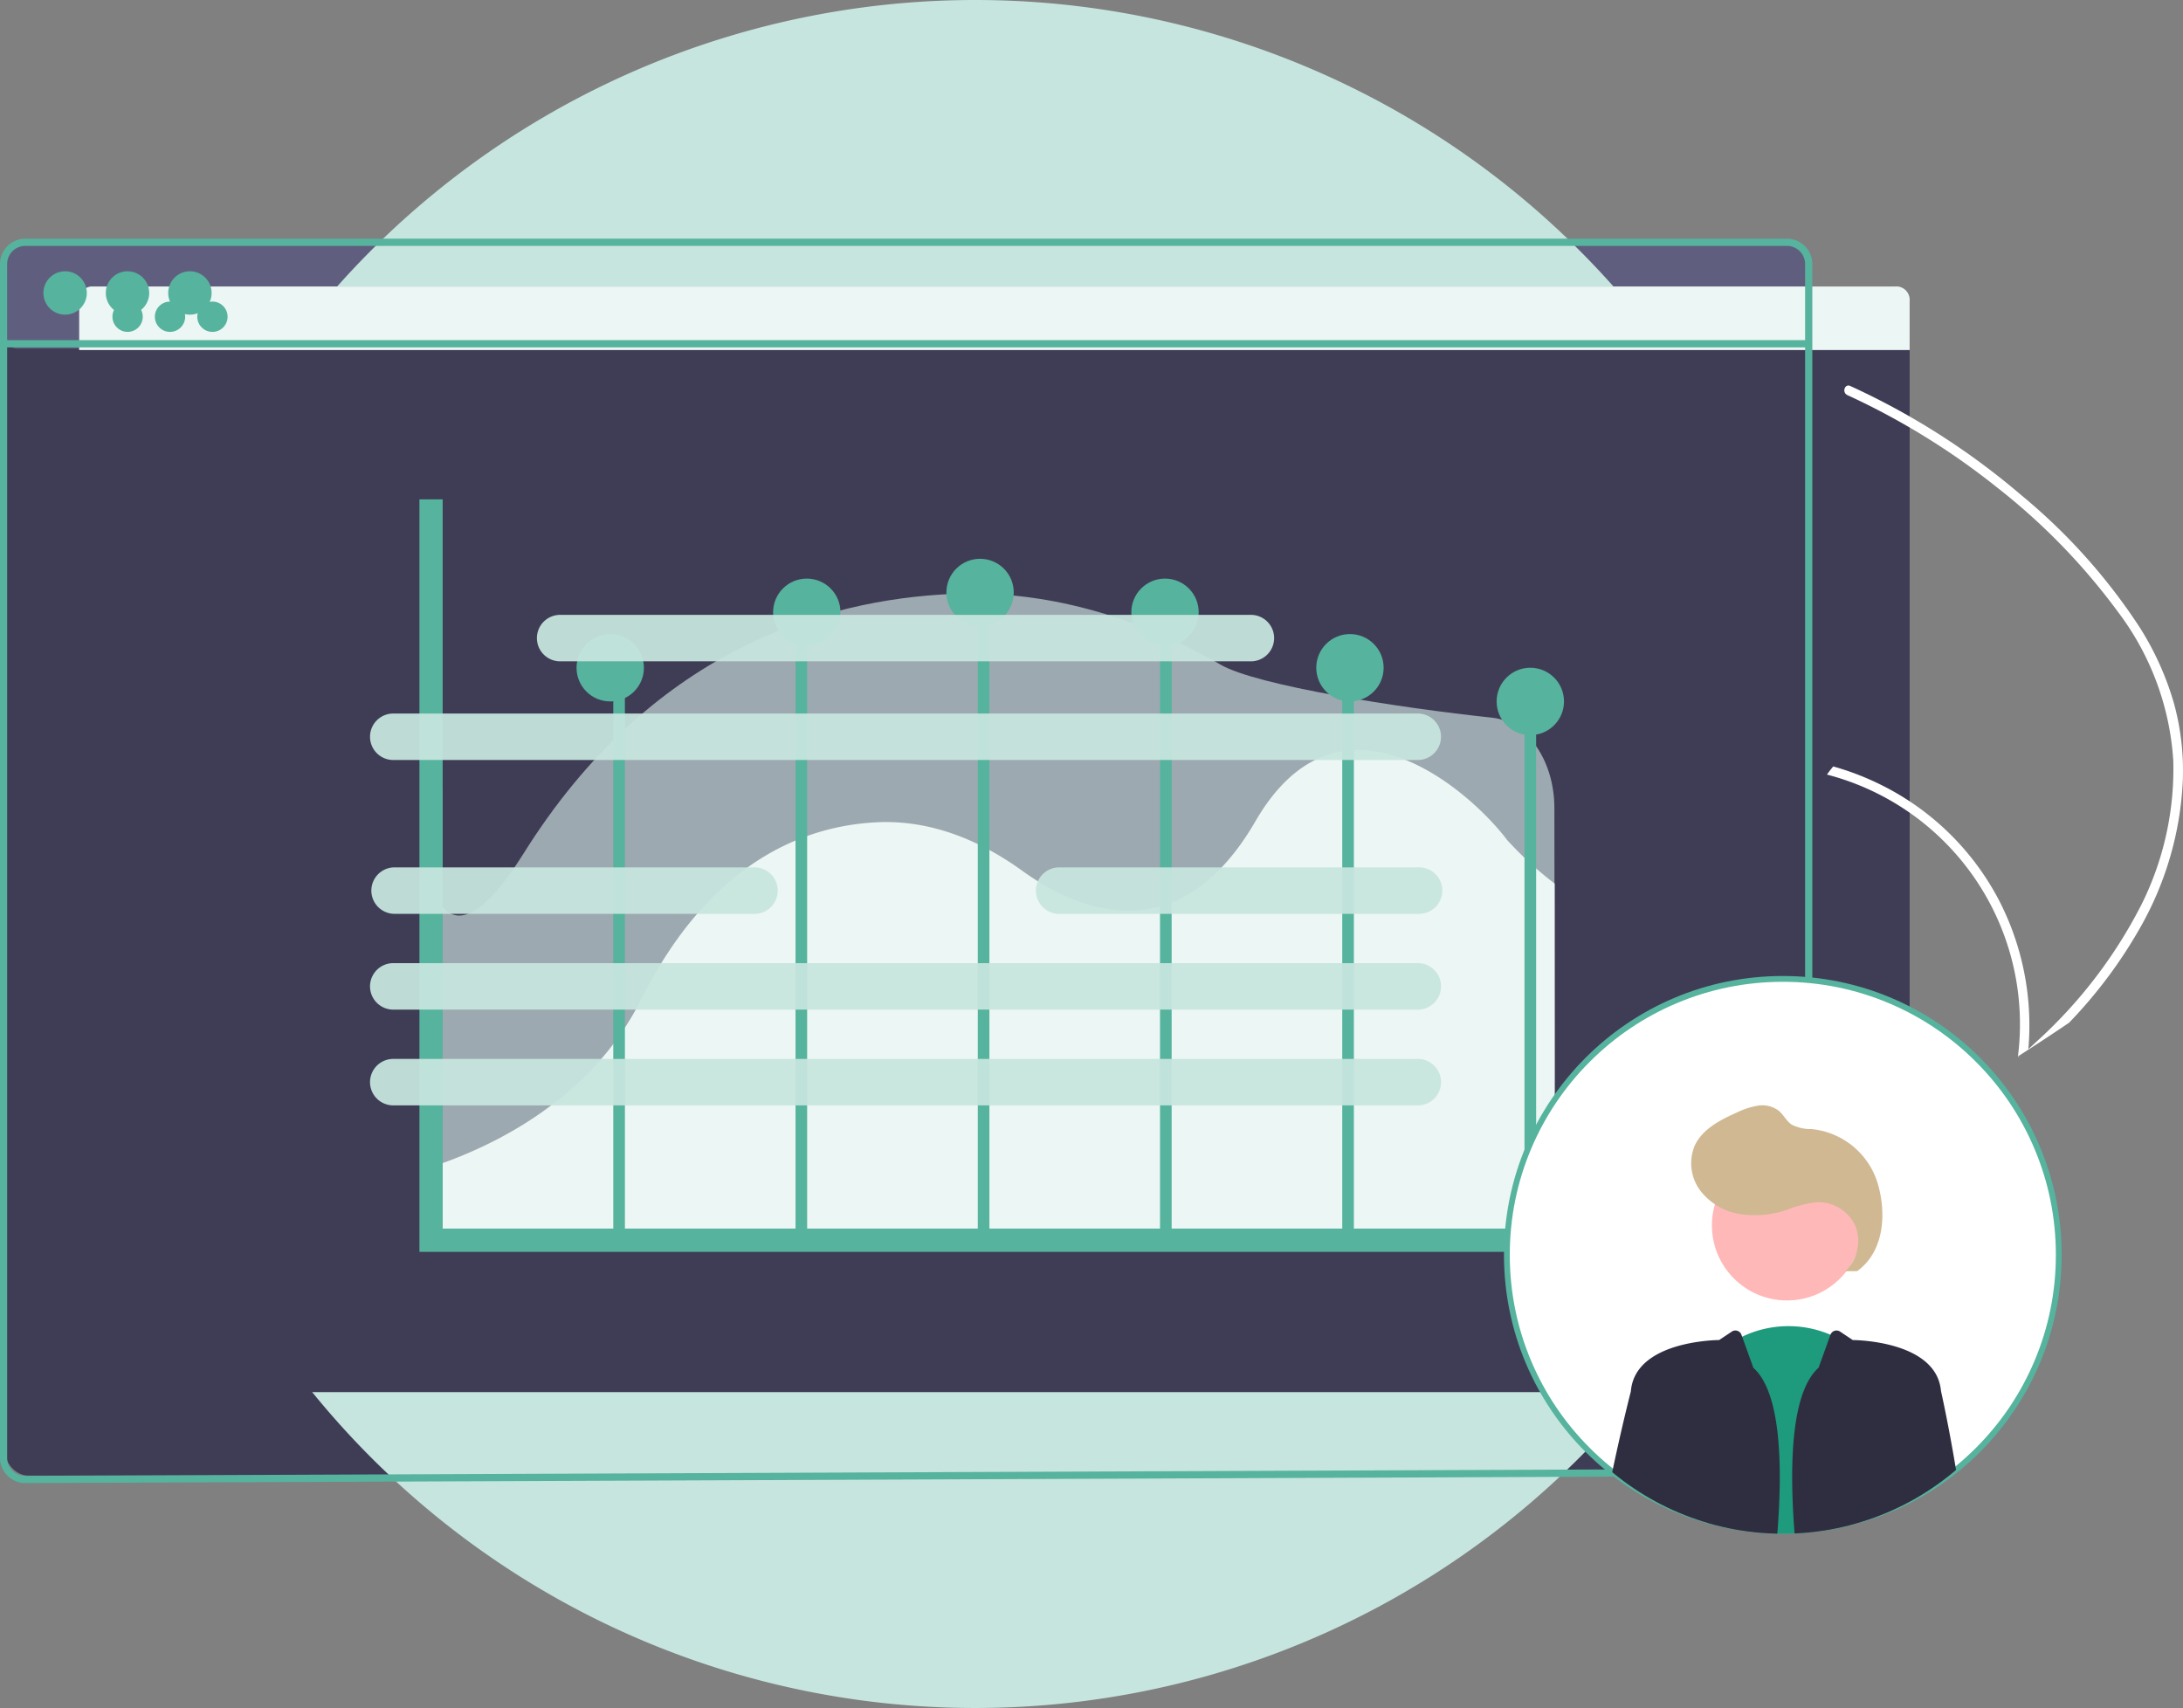 <svg xmlns="http://www.w3.org/2000/svg" xmlns:xlink="http://www.w3.org/1999/xlink" width="187.884" height="147" viewBox="0 0 187.884 147">
  <rect x="0" y="0" width="187.884" height="147" fill="#808080" stroke="none"/>
  <defs>
    <clipPath id="clip-path">
      <circle id="Ellipse_238" data-name="Ellipse 238" cx="23" cy="23" r="23" transform="translate(1217 1454)" fill="#fff" stroke="#707070" stroke-width="1"/>
    </clipPath>
  </defs>
  <g id="Group_2459" data-name="Group 2459" transform="translate(-98.558)">
    <rect id="Rectangle_1040" data-name="Rectangle 1040" width="155" height="106" rx="2" transform="translate(99 21)" fill="#3f3d56"/>
    <rect id="Rectangle_1041" data-name="Rectangle 1041" width="155" height="9" rx="1" transform="translate(99 21)" fill="#605e7e"/>
    <g id="Group_2457" data-name="Group 2457" transform="translate(18)">
      <path id="Path_2177" data-name="Path 2177" d="M73.5,0A73.5,73.5,0,1,1,0,73.5,73.5,73.5,0,0,1,73.5,0Z" transform="translate(91)" fill="#c6e5de"/>
      <g id="Group_2262" data-name="Group 2262" transform="translate(6062.959 645.345)">
        <path id="Path_2267" data-name="Path 2267" d="M393.207,263.38v91.4a1.742,1.742,0,0,1-1.558,1.88H237.216a1.435,1.435,0,0,1-1.1-.551,2.091,2.091,0,0,1-.455-1.329v-91.4a2.091,2.091,0,0,1,.455-1.329,1.435,1.435,0,0,1,1.1-.551H391.649A1.742,1.742,0,0,1,393.207,263.38Z" transform="translate(-6211.25 -882.192)" fill="#3f3d56"/>
        <path id="Path_2268" data-name="Path 2268" d="M393.207,262.754v4.221H235.66v-4.221a1.162,1.162,0,0,1,1.04-1.254H392.168A1.162,1.162,0,0,1,393.207,262.754Z" transform="translate(-6211.25 -882.192)" fill="#ecf6f4"/>
        <circle id="Ellipse_220" data-name="Ellipse 220" cx="1.304" cy="1.304" r="1.304" transform="translate(-5972.723 -619.389)" fill="#56b39d"/>
        <circle id="Ellipse_221" data-name="Ellipse 221" cx="1.304" cy="1.304" r="1.304" transform="translate(-5969.072 -619.389)" fill="#56b39d"/>
        <circle id="Ellipse_222" data-name="Ellipse 222" cx="1.304" cy="1.304" r="1.304" transform="translate(-5965.422 -619.389)" fill="#56b39d"/>
        <path id="Path_2269" data-name="Path 2269" d="M448.537,403.174v15.69l-96.62.07-.088-31.365c1.02,4.018,3.539,4.74,7.974-2.346,10.838-17.3,25.571-21.849,36.976-22.326,7.8-.329,15.591,1.825,23.023,6.1,3.087,1.781,15.285,3.7,23.335,4.552,3.03.319,5.368,3.693,5.375,7.754Z" transform="translate(-6297.132 -957.128)" fill="#d9eee9" opacity="0.609"/>
        <path id="Path_2270" data-name="Path 2270" d="M448.537,426.018V457.2H351.83v-6.779c2.765-.931,13.106-4.511,18.063-14.4,5.931-11.837,13.993-14.95,20.231-15.276,4.275-.227,8.53,1.241,12.593,4.172,4.57,3.3,13.379,7.272,20.071-4.271,7.4-12.762,18.774-2.245,21.657,1.622A31.262,31.262,0,0,0,448.537,426.018Z" transform="translate(-6297.132 -995.316)" fill="#ecf6f4"/>
        <path id="Path_2271" data-name="Path 2271" d="M265.83,251.28v63.763h96.707" transform="translate(-6211.132 -853.648)" fill="none" stroke="#56b39d" stroke-miterlimit="10" stroke-width="2"/>
        <g id="Group_2262-2" data-name="Group 2262" transform="translate(-5944.803 -594.354)">
          <line id="Line_383" data-name="Line 383" y1="38.871" transform="translate(0 16.877)" fill="none" stroke="#56b39d" stroke-miterlimit="10" stroke-width="1"/>
          <line id="Line_384" data-name="Line 384" y1="49.269" transform="translate(15.685 6.479)" fill="none" stroke="#56b39d" stroke-miterlimit="10" stroke-width="1"/>
          <line id="Line_385" data-name="Line 385" y1="54.215" transform="translate(31.371 1.533)" fill="none" stroke="#56b39d" stroke-miterlimit="10" stroke-width="1"/>
          <line id="Line_386" data-name="Line 386" y1="55.748" transform="translate(47.056)" fill="none" stroke="#56b39d" stroke-miterlimit="10" stroke-width="1"/>
          <line id="Line_387" data-name="Line 387" y1="54.043" transform="translate(62.741 1.705)" fill="none" stroke="#56b39d" stroke-miterlimit="10" stroke-width="1"/>
          <line id="Line_388" data-name="Line 388" y1="47.736" transform="translate(78.426 8.012)" fill="none" stroke="#56b39d" stroke-miterlimit="10" stroke-width="1"/>
          <line id="Line_389" data-name="Line 389" y1="44.498" transform="translate(94.111 11.25)" fill="none" stroke="#56b39d" stroke-miterlimit="10" stroke-width="1"/>
        </g>
        <circle id="Ellipse_224" data-name="Ellipse 224" cx="2.899" cy="2.899" r="2.899" transform="translate(-5932.78 -590.774)" fill="#56b39d"/>
        <circle id="Ellipse_225" data-name="Ellipse 225" cx="2.899" cy="2.899" r="2.899" transform="translate(-5915.863 -595.548)" fill="#56b39d"/>
        <circle id="Ellipse_226" data-name="Ellipse 226" cx="2.899" cy="2.899" r="2.899" transform="translate(-5900.948 -597.253)" fill="#56b39d"/>
        <circle id="Ellipse_227" data-name="Ellipse 227" cx="2.899" cy="2.899" r="2.899" transform="translate(-5885.031 -595.548)" fill="#56b39d"/>
        <circle id="Ellipse_228" data-name="Ellipse 228" cx="2.899" cy="2.899" r="2.899" transform="translate(-5869.114 -590.774)" fill="#56b39d"/>
        <circle id="Ellipse_229" data-name="Ellipse 229" cx="2.899" cy="2.899" r="2.899" transform="translate(-5853.591 -587.875)" fill="#56b39d"/>
      </g>
    </g>
    <g id="Group_2264" data-name="Group 2264" transform="translate(-988 -1368)">
      <g id="Group_2264-2" data-name="Group 2264" transform="translate(1086.558 1388.543)">
        <path id="Path_2273" data-name="Path 2273" d="M830.056,270.3a25.3,25.3,0,0,1,3.031,6.684,21.966,21.966,0,0,1,.759,6.487,28.143,28.143,0,0,1-3.686,12.808,40.5,40.5,0,0,1-6.11,8.165q-1.743,1.181-3.487,2.307c-.008,0-.016.011-.024.014-.056.036-.112.072-.164.108l-.718.462s.259.127.119.07l-.127-.051a22.192,22.192,0,0,0-16.436-24.268c.169-.242.351-.473.54-.7a23.412,23.412,0,0,1,3.865,1.462,22.941,22.941,0,0,1,10.373,10,23.455,23.455,0,0,1,2.554,12.871c.2-.18.4-.364.59-.546a41.126,41.126,0,0,0,9.144-11.892,26.182,26.182,0,0,0,2.742-12.387,23.663,23.663,0,0,0-4.744-12.787A54.8,54.8,0,0,0,817.887,258.4a62.272,62.272,0,0,0-12.92-7.976.448.448,0,0,1-.225-.575.381.381,0,0,1,.187-.221.332.332,0,0,1,.288.012c.57.262,1.136.528,1.7.806a62.98,62.98,0,0,1,13.012,8.583A50.7,50.7,0,0,1,830.056,270.3Z" transform="translate(-645.973 -236.964)" fill="#fff"/>
        <rect id="Rectangle_816" data-name="Rectangle 816" width="155.359" height="0.623" transform="translate(0.311 8.731)" fill="#56b39d"/>
        <circle id="Ellipse_234" data-name="Ellipse 234" cx="1.868" cy="1.868" r="1.868" transform="translate(3.736 2.804)" fill="#56b39d"/>
        <circle id="Ellipse_235" data-name="Ellipse 235" cx="1.868" cy="1.868" r="1.868" transform="translate(9.106 2.804)" fill="#56b39d"/>
        <circle id="Ellipse_236" data-name="Ellipse 236" cx="1.868" cy="1.868" r="1.868" transform="translate(14.477 2.804)" fill="#56b39d"/>
        <path id="Path_2281" data-name="Path 2281" d="M455.683,352.152H367.507a2,2,0,1,1,0-4h88.176a2,2,0,0,1,0,4Z" transform="translate(-333.66 -307.285)" fill="#c6e5de" opacity="0.936"/>
        <path id="Path_2282" data-name="Path 2282" d="M455.683,427.14H367.507a2,2,0,1,1,0-4h88.176a2,2,0,0,1,0,4Z" transform="translate(-333.66 -360.79)" fill="#c6e5de" opacity="0.936"/>
        <path id="Path_2283" data-name="Path 2283" d="M455.683,455.915H367.507a2,2,0,1,1,0-4h88.176a2,2,0,0,1,0,4Z" transform="translate(-333.66 -381.322)" fill="#c6e5de" opacity="0.936"/>
        <path id="Path_2284" data-name="Path 2284" d="M477.094,322.506h-59.45a2,2,0,1,1,0-4h59.45a2,2,0,1,1,0,4Z" transform="translate(-369.434 -286.131)" fill="#c6e5de" opacity="0.936"/>
        <path id="Path_2285" data-name="Path 2285" d="M398.872,398.366H367.9a2,2,0,1,1,0-4h30.974a2,2,0,1,1,0,4Z" transform="translate(-333.939 -340.259)" fill="#c6e5de" opacity="0.936"/>
        <path id="Path_2286" data-name="Path 2286" d="M598.549,398.366H567.575a2,2,0,0,1,0-4h30.974a2,2,0,1,1,0,4Z" transform="translate(-476.414 -340.259)" fill="#c6e5de" opacity="0.936"/>
        <path id="Path_2287" data-name="Path 2287" d="M408.133,205.485H256.509a2.181,2.181,0,0,0-2.177,2.18V310.408a2.18,2.18,0,0,0,2.177,2.177l153.8-.622c-.029-.206-.052-.415-.075-.622l-153.73.622a1.557,1.557,0,0,1-1.556-1.556V207.665a1.559,1.559,0,0,1,1.556-1.558H408.133a1.56,1.56,0,0,1,1.558,1.558v62.97c.206.014.415.032.622.052V207.665A2.181,2.181,0,0,0,408.133,205.485Z" transform="translate(-254.332 -205.485)" fill="#56b39d"/>
      </g>
      <g id="Path_2288" data-name="Path 2288" transform="translate(1216 1452)" fill="#fff">
        <path d="M 24 47.75 C 20.794 47.75 17.683 47.122 14.756 45.884 C 11.927 44.688 9.387 42.975 7.206 40.794 C 5.025 38.613 3.312 36.073 2.116 33.244 C 0.878 30.317 0.25 27.206 0.25 24 C 0.25 20.794 0.878 17.683 2.116 14.756 C 3.312 11.927 5.025 9.387 7.206 7.206 C 9.387 5.025 11.927 3.312 14.756 2.116 C 17.683 0.878 20.794 0.25 24 0.25 C 27.206 0.25 30.317 0.878 33.244 2.116 C 36.073 3.312 38.613 5.025 40.794 7.206 C 42.975 9.387 44.688 11.927 45.884 14.756 C 47.122 17.683 47.75 20.794 47.75 24 C 47.75 27.206 47.122 30.317 45.884 33.244 C 44.688 36.073 42.975 38.613 40.794 40.794 C 38.613 42.975 36.073 44.688 33.244 45.884 C 30.317 47.122 27.206 47.75 24 47.75 Z" stroke="none"/>
        <path d="M 24 0.5 C 20.827 0.5 17.75 1.121 14.853 2.347 C 12.055 3.53 9.541 5.225 7.383 7.383 C 5.225 9.541 3.53 12.055 2.347 14.853 C 1.121 17.75 0.5 20.827 0.5 24 C 0.5 27.173 1.121 30.25 2.347 33.147 C 3.53 35.945 5.225 38.459 7.383 40.617 C 9.541 42.775 12.055 44.47 14.853 45.653 C 17.75 46.879 20.827 47.5 24 47.5 C 27.173 47.5 30.25 46.879 33.147 45.653 C 35.945 44.47 38.459 42.775 40.617 40.617 C 42.775 38.459 44.47 35.945 45.653 33.147 C 46.879 30.25 47.5 27.173 47.5 24 C 47.5 20.827 46.879 17.75 45.653 14.853 C 44.47 12.055 42.775 9.541 40.617 7.383 C 38.459 5.225 35.945 3.53 33.147 2.347 C 30.25 1.121 27.173 0.5 24 0.5 M 24 0 C 37.255 0 48 10.745 48 24 C 48 37.255 37.255 48 24 48 C 10.745 48 0 37.255 0 24 C 0 10.745 10.745 0 24 0 Z" stroke="none" fill="#56b39d"/>
      </g>
      <g id="Mask_Group_6" data-name="Mask Group 6" clip-path="url(#clip-path)">
        <g id="Group_2265" data-name="Group 2265" transform="translate(89.937 62.37)">
          <path id="Path_2289" data-name="Path 2289" d="M770.781,593.774l.05-.526,1.484-15.439a9.456,9.456,0,0,1,1.56-.992,9.2,9.2,0,0,1,7.6-.166,8.3,8.3,0,0,1,1.221.6l.868,16,.029.526Z" transform="translate(372.691 843.856)" fill="#1e9a7d"/>
          <circle id="Ellipse_237" data-name="Ellipse 237" cx="6.462" cy="6.462" r="6.462" transform="translate(1143.96 1404.631)" fill="#ffb8b8"/>
          <path id="Path_2290" data-name="Path 2290" d="M779.106,517.952a3.593,3.593,0,0,0,.879-3.864,3.518,3.518,0,0,0-3.326-2.073,9.915,9.915,0,0,0-2.588.664,8.56,8.56,0,0,1-4.022.362,5.37,5.37,0,0,1-3.425-2.022,3.935,3.935,0,0,1-.484-3.859c.652-1.427,2.175-2.213,3.608-2.852a6.592,6.592,0,0,1,1.832-.6,2.349,2.349,0,0,1,1.822.459c.4.346.639.867,1.077,1.167a3.616,3.616,0,0,0,1.729.389,6.632,6.632,0,0,1,5.745,4.882c.714,2.663.4,5.739-1.834,7.349Z" transform="translate(376.336 897.082)" fill="#d0b892"/>
          <path id="Path_2291" data-name="Path 2291" d="M749.3,580.554l-.963-2.673-.06-.167a.554.554,0,0,0-.828-.273l-1.093.729s-7.012,0-7.575,4.207c-.008.066-.018.139-.026.218a.041.041,0,0,1,0,.01c-.071.276-1.394,5.391-2.531,11.706-.031.174-.063.35-.095.526h15.237C751.864,588.495,751.586,582.6,749.3,580.554Z" transform="translate(398.225 842.792)" fill="#2f2e41"/>
          <path id="Path_2292" data-name="Path 2292" d="M813.726,594.313c-.831-6.478-2.021-11.716-2.021-11.716-.011-.079-.021-.153-.029-.218-.56-4.207-7.572-4.207-7.572-4.207l-1.093-.729a.554.554,0,0,0-.828.273l-1.023,2.839c-2.281,2.043-2.559,7.941-2.063,14.284h14.695C813.771,594.663,813.747,594.487,813.726,594.313Z" transform="translate(351.979 842.791)" fill="#2f2e41"/>
        </g>
      </g>
    </g>
  </g>
</svg>
